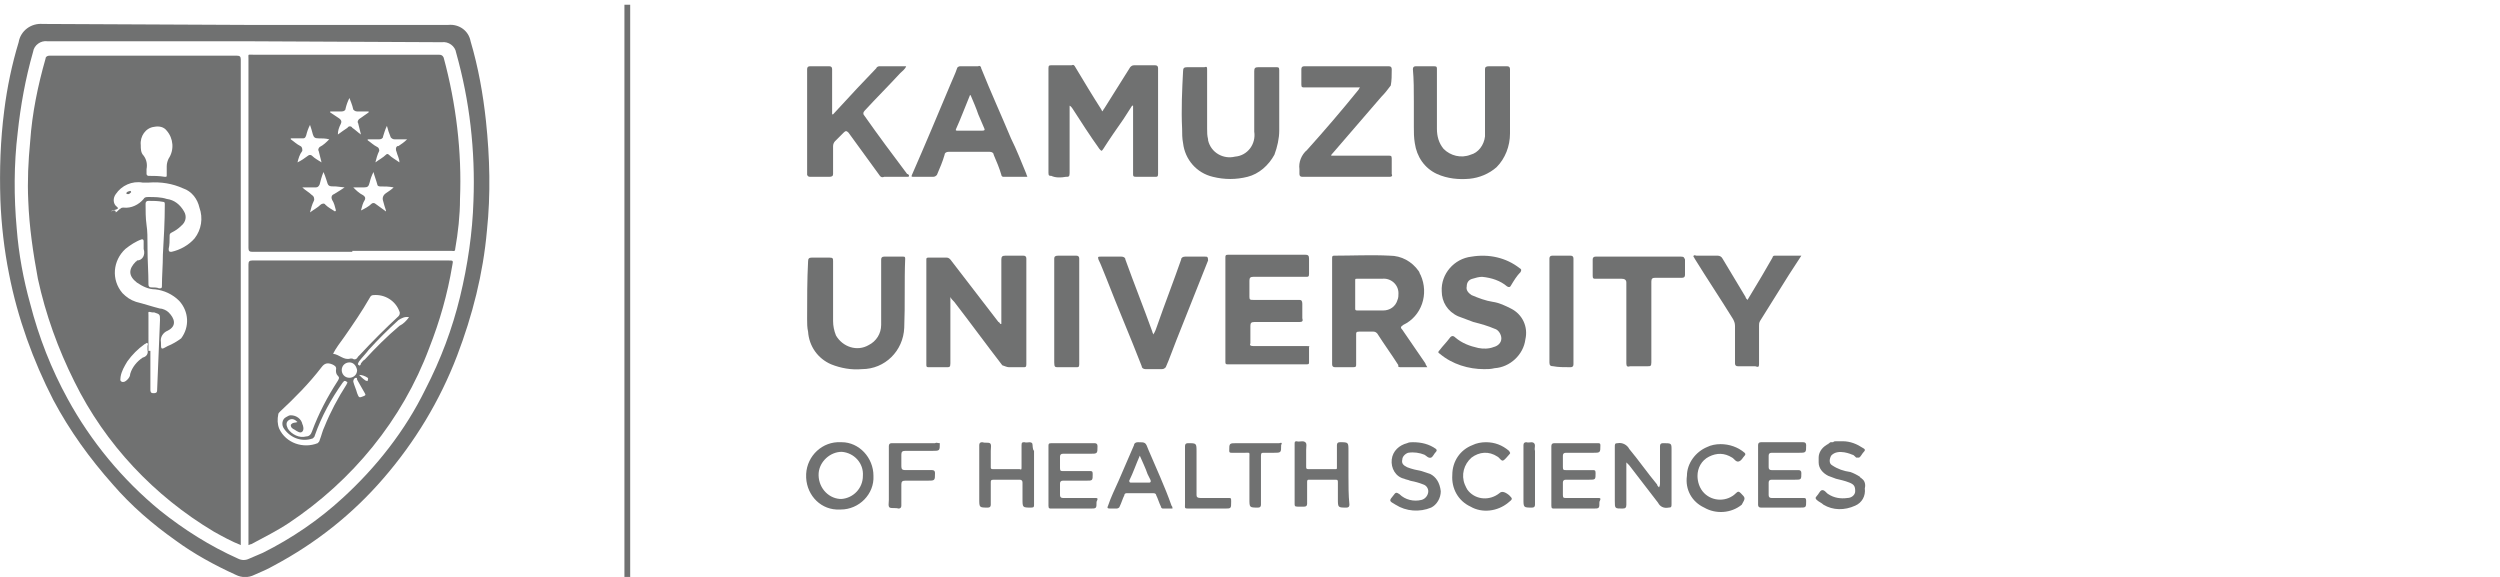 <?xml version="1.0" encoding="utf-8"?>
<!-- Generator: Adobe Illustrator 26.2.1, SVG Export Plug-In . SVG Version: 6.00 Build 0)  -->
<svg version="1.1" id="a" xmlns="http://www.w3.org/2000/svg" xmlns:xlink="http://www.w3.org/1999/xlink" x="0px" y="0px"
	 viewBox="0 0 260 60" style="enable-background:new 0 0 260 60;" xml:space="preserve">
<style type="text/css">
	.st0{fill:#707171;}
</style>
<g id="b" transform="translate(744.24 1.29)">
	<g id="c">
		<g id="d">
			<path id="e" class="st0" d="M-718.8,1.3h21.2c1.1-0.1,2.1,0.6,2.3,1.7c0.8,2.7,1.3,5.5,1.6,8.3c0.4,3.8,0.5,7.6,0.1,11.4
				c-0.4,4.5-1.5,8.8-3.1,13c-1.8,4.7-4.4,9-7.7,12.8c-3.2,3.7-7,6.7-11.3,9c-0.7,0.4-1.4,0.7-2.1,1c-0.6,0.3-1.3,0.3-1.9,0
				c-2.2-1-4.4-2.2-6.3-3.6c-2.4-1.7-4.6-3.6-6.5-5.8c-2.4-2.7-4.5-5.6-6.2-8.8c-2.1-4.1-3.7-8.5-4.6-13.1c-0.5-2.5-0.8-5.1-0.9-7.7
				c-0.1-3.1,0-6.2,0.4-9.3c0.3-2.4,0.8-4.8,1.5-7.1c0.2-1.2,1.3-2,2.5-1.9L-718.8,1.3 M-718.8,3h-20.5c-0.7-0.1-1.4,0.4-1.5,1.1
				c-0.8,2.8-1.3,5.6-1.6,8.4c-0.4,3.3-0.4,6.7-0.1,10c0.2,2.6,0.7,5.3,1.4,7.8c0.9,3.5,2.2,6.8,3.9,9.9c2.4,4.4,5.7,8.4,9.6,11.6
				c2.5,2,5.2,3.7,8.1,5c0.4,0.2,0.8,0.2,1.2,0c0.5-0.2,0.9-0.4,1.4-0.6c3-1.5,5.8-3.4,8.3-5.7c3.5-3.2,6.5-7,8.6-11.3
				c1.6-3.1,2.8-6.3,3.6-9.6c0.8-3.3,1.3-6.7,1.4-10c0.1-2.6,0-5.2-0.3-7.8c-0.3-2.6-0.8-5.1-1.5-7.6c-0.1-0.7-0.8-1.2-1.5-1.1
				L-718.8,3"/>
			<path id="f" class="st0" d="M-719.2,55.4c-1-0.4-1.9-0.9-2.8-1.4c-6.2-3.7-11.3-9.1-14.5-15.6c-1.7-3.4-3-7-3.8-10.7
				c-0.5-2.7-0.9-5.4-1-8.1c-0.1-2.1,0-4.1,0.2-6.2c0.2-2.9,0.8-5.8,1.6-8.6c0-0.2,0.2-0.3,0.4-0.3h0c3.1,0,6.2,0,9.4,0
				c3.4,0,6.7,0,10.1,0c0.3,0,0.4,0.1,0.4,0.4c0,16.7,0,33.5,0,50.2L-719.2,55.4 M-732.2,20.8c0.2-0.1,0.3-0.3,0.5-0.4
				c0.1-0.1,0.2-0.1,0.3-0.1c0.8,0.1,1.6-0.3,2.1-0.9c0.1-0.2,0.3-0.2,0.5-0.2c0.6,0,1.3,0,1.9,0.2c0.8,0.1,1.4,0.6,1.8,1.3
				c0.3,0.5,0.2,1.1-0.3,1.5c-0.3,0.3-0.6,0.5-1,0.7c-0.2,0.1-0.2,0.2-0.2,0.4c0,0.4,0,0.9-0.1,1.3c0,0.3,0.1,0.3,0.3,0.3
				c0.9-0.2,1.8-0.7,2.4-1.4c0.7-0.9,0.9-2.1,0.5-3.2c-0.2-0.9-0.8-1.7-1.7-2c-1.1-0.5-2.3-0.7-3.6-0.6c-0.2,0-0.4,0-0.6,0
				c-1.1-0.2-2.2,0.3-2.8,1.2c-0.3,0.4-0.3,1,0.1,1.3c0,0,0.1,0.1,0.1,0.1c0,0,0.1,0.1,0,0.1c-0.2,0.2-0.5,0.1-0.7,0.3
				C-732.3,20.5-732.2,20.6-732.2,20.8 M-729.3,24.6c0-0.3,0-0.5,0-0.8c0-0.2-0.1-0.2-0.2-0.2c-0.6,0.2-1.2,0.6-1.7,1
				c-1.3,1.2-1.5,3.2-0.3,4.6c0.4,0.4,0.8,0.7,1.4,0.9c0.8,0.2,1.7,0.5,2.5,0.7c0.3,0,0.7,0.2,0.9,0.4c0.6,0.6,0.9,1.4-0.1,1.9
				c-0.5,0.2-0.8,0.7-0.7,1.2c0,0.8,0,0.8,0.7,0.4c0.5-0.2,1-0.5,1.4-0.8c0.9-1.2,0.8-2.8-0.2-3.9c-0.7-0.7-1.6-1.1-2.5-1.2
				c-0.7,0-1.3-0.3-1.9-0.7c-0.9-0.7-0.9-1.4-0.1-2.2c0,0,0.1,0,0.1-0.1C-729.4,25.8-729.1,25.2-729.3,24.6
				C-729.2,24.7-729.3,24.7-729.3,24.6 M-728.9,24.3L-728.9,24.3l0,0.2c0,1.3,0.1,2.5,0.1,3.8c0,0.2,0.1,0.3,0.3,0.3
				c0.3,0,0.6,0,0.8,0.1c0.2,0,0.3,0,0.3-0.2c0-1.1,0.1-2.2,0.1-3.3c0.1-1.7,0.2-3.5,0.2-5.2c0-0.2,0-0.3-0.2-0.3
				c-0.5-0.1-1-0.1-1.5-0.1c-0.2,0-0.3,0.1-0.3,0.3c0,0.7,0,1.5,0.1,2.2C-728.9,22.7-728.9,23.5-728.9,24.3 M-729.6,13.8
				c0,0.4,0,0.8,0.3,1.1c0.3,0.4,0.4,0.9,0.3,1.4c0,0.1,0,0.3,0,0.5c0,0.1,0.1,0.2,0.2,0.2c0.6,0,1.1,0,1.7,0.1c0.2,0,0.2,0,0.2-0.2
				c0-0.3,0-0.6,0-0.9c0-0.3,0.1-0.6,0.2-0.8c0.6-0.9,0.5-2.1-0.2-2.9c-0.3-0.4-0.8-0.5-1.3-0.4C-729.1,12-729.7,12.9-729.6,13.8
				 M-728.7,35.2h0.1v1.8c0,0.8,0,1.5,0,2.2c0,0.2,0,0.4,0.3,0.4c0.2,0,0.4,0,0.4-0.3c0.1-2.4,0.2-4.9,0.3-7.3c0-0.6,0-0.6-0.6-0.8
				c0,0-0.1,0-0.2,0c-0.5-0.1-0.4-0.1-0.4,0.3V35.2 M-728.9,35.1v-0.4c0-0.1,0.1-0.2,0-0.3c-0.1-0.1-0.2,0.1-0.3,0.1
				c-0.7,0.5-1.3,1.1-1.8,1.8c-0.3,0.5-0.6,1-0.7,1.6c0,0.2-0.1,0.4,0.1,0.5c0.2,0.1,0.4,0,0.6-0.2c0.2-0.2,0.3-0.4,0.3-0.6
				c0.2-0.7,0.7-1.3,1.3-1.7C-729,35.8-728.8,35.5-728.9,35.1"/>
			<path id="g" class="st0" d="M-707.6,24.9c-3.5,0-6.9,0-10.4,0c-0.3,0-0.4-0.1-0.4-0.4c0-6.6,0-13.1,0-19.7c0-0.5-0.1-0.4,0.5-0.4
				h19.3c0.3,0,0.4,0.1,0.5,0.3c1.3,4.8,1.9,9.8,1.7,14.7c0,1.7-0.2,3.5-0.5,5.2c0,0.3-0.2,0.2-0.4,0.2H-707.6 M-708.4,18.2
				L-708.4,18.2l-0.9-0.1c-0.8,0-0.8,0-1-0.7c-0.1-0.3-0.2-0.6-0.3-0.8c-0.2,0.5-0.3,0.9-0.4,1.3c-0.1,0.2-0.2,0.3-0.4,0.3
				c-0.4,0-0.9,0-1.4,0c0.3,0.3,0.7,0.5,1,0.8c0.2,0.1,0.3,0.4,0.2,0.6c0,0,0,0,0,0c-0.2,0.4-0.3,0.8-0.4,1.2
				c0.4-0.3,0.8-0.5,1.1-0.8c0.1-0.1,0.4-0.2,0.5,0l0,0c0,0,0,0,0,0c0.3,0.3,0.7,0.5,1,0.7l0.1-0.1c-0.1-0.4-0.2-0.8-0.4-1.1
				c-0.1-0.2-0.1-0.5,0.2-0.6l0,0c0,0,0,0,0,0C-709,18.6-708.7,18.4-708.4,18.2 M-706.7,20.6L-706.7,20.6c0.4-0.2,0.8-0.4,1.1-0.7
				c0.1-0.1,0.3-0.1,0.4,0h0c0.4,0.3,0.7,0.5,1.1,0.8c0-0.1,0-0.1,0-0.1c-0.1-0.3-0.2-0.6-0.3-1c-0.1-0.3,0-0.6,0.3-0.8
				c0.3-0.2,0.6-0.4,0.8-0.6c-0.5-0.1-0.9-0.1-1.4-0.1c-0.2,0-0.3-0.1-0.3-0.2l0,0v0c-0.1-0.4-0.3-0.9-0.4-1.3
				c-0.2,0.4-0.3,0.7-0.4,1.1c-0.1,0.4-0.2,0.5-0.6,0.5c-0.4,0-0.8,0-1.1,0c0.3,0.3,0.6,0.6,1,0.8c0.2,0.1,0.3,0.3,0.2,0.5l0,0
				c0,0,0,0,0,0C-706.5,19.8-706.6,20.2-706.7,20.6 M-707.9,8.9L-707.9,8.9c-0.2,0.4-0.3,0.7-0.4,1.1c0,0.2-0.2,0.3-0.4,0.3h0
				c-0.4,0-0.8,0-1.2,0l0,0.1c0.3,0.2,0.6,0.4,0.9,0.6c0.3,0.2,0.3,0.4,0.2,0.6c-0.2,0.4-0.3,0.7-0.3,1.1c0.4-0.3,0.7-0.5,1-0.7
				c0.1-0.2,0.4-0.2,0.5,0c0,0,0,0,0,0c0.3,0.2,0.6,0.5,0.9,0.7c-0.1-0.4-0.2-0.8-0.3-1.2c-0.1-0.1,0-0.3,0.1-0.4l0,0l0,0
				c0.3-0.2,0.7-0.5,1-0.7l0-0.1c-0.4,0-0.8,0-1.2,0c-0.2,0-0.3-0.1-0.4-0.2c0,0,0,0,0,0C-707.6,9.6-707.8,9.2-707.9,8.9
				 M-713.3,15.6L-713.3,15.6c0.4-0.2,0.7-0.4,1.1-0.7c0.1-0.1,0.3-0.1,0.4,0c0,0,0,0,0,0c0.3,0.3,0.7,0.5,1,0.7
				c-0.1-0.4-0.2-0.8-0.3-1.2c-0.1-0.1,0-0.3,0.1-0.4h0c0.4-0.2,0.7-0.5,1-0.8c-0.4-0.1-0.7-0.1-1.1-0.1c-0.4,0-0.5-0.1-0.6-0.4
				c-0.1-0.4-0.2-0.7-0.3-1c-0.2,0.4-0.3,0.7-0.4,1.1c-0.1,0.3-0.2,0.3-0.4,0.3c-0.4,0-0.8,0-1.2,0l0,0.1c0.3,0.2,0.6,0.5,1,0.7
				c0.2,0.1,0.2,0.3,0.2,0.5v0C-713.1,14.8-713.2,15.2-713.3,15.6 M-704,11.8L-704,11.8c-0.2,0.4-0.3,0.8-0.4,1.1
				c0,0.2-0.2,0.3-0.4,0.3h0c-0.4,0-0.8,0-1.2,0l0,0.1c0.3,0.2,0.6,0.5,1,0.7c0.2,0.1,0.2,0.3,0.2,0.4l0,0v0
				c-0.2,0.4-0.3,0.8-0.4,1.2c0.4-0.3,0.8-0.5,1.1-0.8c0.1-0.1,0.2-0.1,0.3,0l0,0c0.3,0.3,0.7,0.5,1.1,0.8c0-0.4-0.2-0.7-0.3-1.1
				c-0.1-0.2-0.1-0.5,0.1-0.6c0,0,0.1,0,0.1,0c0.3-0.2,0.6-0.4,0.9-0.7c-0.5,0-0.9,0-1.3,0c-0.2,0-0.3-0.1-0.4-0.2v0
				C-703.8,12.5-703.9,12.2-704,11.8"/>
			<path id="h" class="st0" d="M-718.4,55.4V55c0-9.6,0-19.2,0-28.8c0-0.3,0.1-0.4,0.4-0.4c6.8,0,13.6,0,20.4,0c0.5,0,0.5,0,0.4,0.5
				c-0.5,3-1.3,5.8-2.4,8.6c-2.8,7.5-8,13.8-14.6,18.2c-1.2,0.8-2.6,1.5-3.9,2.2C-718.1,55.3-718.2,55.3-718.4,55.4 M-713.3,42.6
				c-0.3-0.3-0.6-0.4-0.9-0.2s-0.3,0.5-0.1,0.9c0.4,0.6,1.2,1,1.9,0.8c0.3,0,0.5-0.2,0.6-0.5c0.7-1.9,1.6-3.6,2.7-5.3
				c0.1-0.2,0.2-0.3,0-0.5c-0.2-0.2-0.2-0.4-0.2-0.6c0.1-0.4-0.2-0.5-0.4-0.6c-0.5-0.2-0.8-0.1-1.1,0.3c-1.3,1.7-2.8,3.2-4.3,4.6
				c-0.1,0.1-0.2,0.2-0.2,0.3c-0.1,0.5-0.1,1,0.1,1.5c0.7,1.5,2.5,2.1,4,1.5c0.1-0.1,0.2-0.2,0.2-0.3c0.2-0.5,0.3-1,0.5-1.4
				c0.6-1.5,1.4-3,2.3-4.4c0-0.1,0.2-0.2,0-0.3c-0.1-0.1-0.3-0.1-0.3,0l0,0c0,0-0.1,0.1-0.1,0.1c-1.2,1.7-2.2,3.5-2.9,5.5
				c0,0.1-0.1,0.2-0.2,0.3c-1.1,0.4-2.3,0-3-1c-0.3-0.4-0.2-1,0.2-1.2c0.2-0.1,0.3-0.2,0.5-0.2c0.6,0,1.1,0.4,1.2,0.9
				c0.1,0.2,0.2,0.6,0,0.8c-0.2,0.2-0.5,0-0.8-0.2c-0.2-0.1-0.4-0.2-0.4-0.5C-713.8,42.6-713.5,42.7-713.3,42.6 M-709.6,35.5
				c0.7,0.1,1.1,0.7,1.8,0.5c0,0,0.1,0,0.2,0c0.3,0.2,0.5,0,0.6-0.2c0.1-0.1,0.1-0.1,0.2-0.2c1.3-1.4,2.6-2.7,4-4
				c0.1-0.1,0.2-0.3,0.1-0.5c-0.4-1.1-1.5-1.8-2.7-1.7c-0.2,0-0.3,0.1-0.4,0.3c-0.8,1.4-1.7,2.7-2.6,4
				C-708.9,34.4-709.3,34.9-709.6,35.5 M-701.7,31.7c-0.4-0.1-0.8,0.1-1.1,0.3c-1.1,1-2.1,2-3.1,3.1c-0.3,0.4-0.7,0.8-1,1.2
				c-0.1,0.2-0.2,0.3,0,0.4c0.1,0.1,0.2-0.1,0.2-0.2c0.1-0.1,0.2-0.3,0.4-0.4c1.1-1.2,2.3-2.4,3.6-3.5
				C-702.3,32.4-702,32.1-701.7,31.7 M-707.9,36.4c-0.4,0-0.8,0.3-0.8,0.8c0,0.4,0.3,0.8,0.8,0.8c0.4,0,0.8-0.3,0.8-0.8
				C-707.2,36.7-707.5,36.4-707.9,36.4L-707.9,36.4 M-707.2,38c-0.2,0-0.3,0.2-0.3,0.4l0,0c0,0,0,0,0,0c0.1,0.4,0.3,0.8,0.4,1.2
				c0.2,0.5,0.2,0.5,0.7,0.3c0.2-0.1,0.2-0.1,0.1-0.3c-0.3-0.5-0.5-0.9-0.8-1.4C-707.1,38.1-707.1,38-707.2,38 M-706.9,37.7
				L-706.9,37.7c0.2,0.2,0.4,0.4,0.7,0.6c0.1,0,0.2,0.1,0.2,0c0-0.1,0.1-0.2,0-0.3C-706.3,37.8-706.6,37.7-706.9,37.7"/>
			<path id="i" class="st0" d="M-730.6,18.7c-0.1,0.1-0.2,0.2-0.3,0.2c-0.1,0-0.2,0-0.2-0.1c0-0.1,0.2-0.2,0.3-0.2
				C-730.7,18.5-730.6,18.6-730.6,18.7L-730.6,18.7C-730.6,18.6-730.6,18.6-730.6,18.7"/>
			<rect id="j" x="-679.3" y="-0.8" class="st0" width="0.6" height="60"/>
			<path id="k" class="st0" d="M-633.4,17.1c0.3,0,0.4,0,0.4-0.4c0-2.2,0-4.4,0-6.6c0-0.1,0-0.2,0-0.4c0.2,0.1,0.2,0.2,0.3,0.3
				c0.9,1.4,1.8,2.8,2.8,4.2c0.2,0.2,0.2,0.3,0.4,0c0.7-1.1,1.4-2.1,2.1-3.1c0.3-0.5,0.6-0.9,0.9-1.4l0.1,0v7.1c0,0.2,0,0.3,0.3,0.3
				c0.6,0,1.3,0,2,0c0.2,0,0.3,0,0.3-0.3c0-3.7,0-7.3,0-11c0-0.2-0.1-0.3-0.3-0.3c-0.7,0-1.5,0-2.2,0c-0.2,0-0.3,0.1-0.4,0.2
				c-0.9,1.4-1.8,2.9-2.7,4.3c-0.1,0.1-0.1,0.2-0.2,0.3c0-0.1-0.1-0.1-0.1-0.2c-0.9-1.4-1.8-2.9-2.7-4.4c-0.1-0.2-0.2-0.3-0.4-0.2
				c-0.7,0-1.4,0-2.1,0c-0.2,0-0.3,0-0.3,0.3c0,3.6,0,7.3,0,10.9c0,0.3,0.1,0.3,0.3,0.3C-634.5,17.2-633.9,17.2-633.4,17.1"/>
			<path id="l" class="st0" d="M-639.3,36.9c0.5,0,1,0,1.5,0c0.2,0,0.3,0,0.3-0.3c0-3.7,0-7.3,0-11c0-0.2-0.1-0.3-0.3-0.3
				c-0.6,0-1.2,0-1.9,0c-0.3,0-0.4,0.1-0.4,0.4c0,2.1,0,4.2,0,6.3v0.4l-0.1,0c-0.1-0.1-0.1-0.2-0.2-0.2c-1.7-2.2-3.3-4.3-5-6.5
				c-0.1-0.1-0.2-0.2-0.4-0.2c-0.6,0-1.3,0-1.9,0c-0.2,0-0.2,0.1-0.2,0.2c0,3.7,0,7.4,0,11c0,0.2,0.1,0.2,0.3,0.2c0.6,0,1.2,0,1.8,0
				c0.3,0,0.4,0,0.4-0.4c0-2.2,0-4.3,0-6.5c0-0.1,0-0.2,0-0.4c0.1,0.2,0.2,0.3,0.4,0.5c1.7,2.2,3.3,4.4,5,6.6
				C-639.7,36.8-639.5,36.9-639.3,36.9"/>
			<path id="m" class="st0" d="M-598.6,36.9c0.9,0,1.8,0,2.8,0c-0.1-0.2-0.2-0.3-0.2-0.4c-0.8-1.2-1.6-2.3-2.4-3.5
				c-0.2-0.2-0.2-0.3,0.1-0.5c1.9-0.9,2.7-3.2,1.8-5.2c-0.1-0.1-0.1-0.3-0.2-0.4c-0.7-1-1.8-1.6-3-1.6c-1.9-0.1-3.9,0-5.8,0
				c-0.2,0-0.2,0.1-0.2,0.3c0,3.7,0,7.3,0,11c0,0.2,0.1,0.3,0.3,0.3c0.6,0,1.3,0,1.9,0c0.3,0,0.3-0.1,0.3-0.3c0-1,0-2,0-3.1
				c0-0.2,0-0.3,0.3-0.3c0.5,0,1,0,1.5,0c0.2,0,0.3,0.1,0.4,0.2c0.7,1.1,1.5,2.2,2.2,3.3C-598.9,36.8-598.8,36.9-598.6,36.9
				 M-600.4,31c-0.9,0-1.8,0-2.7,0c-0.2,0-0.2-0.1-0.2-0.2c0-0.5,0-1,0-1.5s0-1,0-1.4c0-0.2,0-0.2,0.2-0.2c0.9,0,1.7,0,2.6,0
				c0.9-0.1,1.7,0.6,1.7,1.5c0,0.2,0,0.5-0.1,0.7C-599.1,30.6-599.7,31-600.4,31"/>
			<path id="n" class="st0" d="M-608.4,34.7c-1.9,0-3.7,0-5.5,0c-0.3,0-0.4-0.1-0.3-0.3c0-0.6,0-1.2,0-1.8c0-0.3,0.1-0.4,0.4-0.4
				c1.6,0,3.1,0,4.7,0c0.3,0,0.4-0.1,0.3-0.4c0-0.5,0-1,0-1.5c0-0.3-0.1-0.4-0.3-0.4c-1.6,0-3.2,0-4.8,0c-0.3,0-0.4,0-0.4-0.3
				c0-0.6,0-1.1,0-1.7c0-0.3,0.1-0.4,0.4-0.4c1.8,0,3.7,0,5.5,0c0.2,0,0.3,0,0.3-0.3c0-0.5,0-1.1,0-1.6c0-0.3-0.1-0.4-0.4-0.4
				c-2.7,0-5.3,0-8,0c-0.3,0-0.3,0.1-0.3,0.3c0,1.8,0,3.6,0,5.4l0,0v5.4c0,0.2,0,0.3,0.2,0.3c2.8,0,5.5,0,8.3,0
				c0.2,0,0.2-0.1,0.2-0.2c0-0.5,0-1.1,0-1.6C-608,34.7-608.1,34.7-608.4,34.7"/>
			<path id="o" class="st0" d="M-659.9,17.1c0.6,0,1.3,0,1.9,0c0.3,0,0.4-0.1,0.4-0.3c0-1,0-1.9,0-2.9c0-0.2,0.1-0.4,0.2-0.5
				c0.3-0.3,0.6-0.6,0.9-0.9c0.2-0.2,0.3-0.2,0.5,0c1.1,1.5,2.1,2.9,3.2,4.4c0.1,0.2,0.3,0.3,0.5,0.2c0.8,0,1.6,0,2.4,0
				c0.1,0,0.2,0,0.2-0.1c0-0.1-0.1-0.2-0.2-0.2c-1.5-2-3-4-4.4-6c-0.2-0.2-0.2-0.4,0-0.6c1.2-1.3,2.5-2.6,3.7-3.9
				c0.2-0.2,0.5-0.4,0.6-0.7h-2.8c-0.1,0-0.3,0.1-0.3,0.2l-2,2.1l-2.5,2.7l0,0l-0.1,0v-0.4c0-1.4,0-2.9,0-4.3c0-0.2-0.1-0.3-0.3-0.3
				c-0.7,0-1.3,0-2,0c-0.2,0-0.3,0.1-0.3,0.3c0,3.7,0,7.3,0,11C-660.2,17.1-660.1,17.1-659.9,17.1"/>
			<path id="p" class="st0" d="M-660.3,31.9c0,0.4,0,0.9,0.1,1.3c0.1,1.5,1,2.8,2.4,3.4c1,0.4,2.1,0.6,3.2,0.5
				c2.4,0,4.3-1.9,4.4-4.3c0.1-2.4,0-4.8,0.1-7.2c0-0.2-0.1-0.2-0.2-0.2c-0.7,0-1.3,0-2,0c-0.2,0-0.3,0.1-0.3,0.3c0,1.1,0,2.3,0,3.4
				h0c0,1.1,0,2.2,0,3.4c0,0.9-0.5,1.7-1.3,2.1c-1.2,0.7-2.7,0.2-3.4-1c-0.2-0.5-0.3-1-0.3-1.5c0-2.1,0-4.2,0-6.2
				c0-0.3,0-0.4-0.4-0.4c-0.6,0-1.2,0-1.8,0c-0.3,0-0.4,0.1-0.4,0.4C-660.3,27.8-660.3,29.8-660.3,31.9"/>
			<path id="q" class="st0" d="M-621.3,12.1c0,0.5,0,1,0.1,1.5c0.2,1.7,1.4,3.1,3.1,3.5c1.2,0.3,2.4,0.3,3.6,0
				c1.2-0.3,2.2-1.2,2.8-2.3c0.3-0.8,0.5-1.7,0.5-2.5v-3l0,0c0-1.1,0-2.2,0-3.3c0-0.3-0.1-0.3-0.3-0.3c-0.6,0-1.2,0-1.9,0
				c-0.3,0-0.4,0.1-0.4,0.4c0,2.1,0,4.2,0,6.3c0.2,1.3-0.7,2.5-2,2.6h0c-1.2,0.3-2.5-0.4-2.8-1.7c0,0,0-0.1,0-0.1
				c-0.1-0.4-0.1-0.7-0.1-1.1V6c0-0.3,0-0.4-0.3-0.3c-0.6,0-1.2,0-1.8,0c-0.3,0-0.4,0.1-0.4,0.4C-621.3,8-621.4,10.1-621.3,12.1"/>
			<path id="r" class="st0" d="M-597.2,9.3v2.6c0,0.6,0,1.1,0.1,1.7c0.2,1.4,1,2.6,2.3,3.2c1.1,0.5,2.3,0.6,3.4,0.5
				c1-0.1,2-0.5,2.8-1.2c0.9-0.9,1.4-2.2,1.4-3.5c0-2.2,0-4.4,0-6.7c0-0.2-0.1-0.3-0.3-0.3c-0.6,0-1.3,0-1.9,0
				c-0.3,0-0.4,0.1-0.4,0.3c0,2.1,0,4.1,0,6.2c0,0.2,0,0.5,0,0.8c-0.1,0.9-0.7,1.7-1.5,1.9c-1,0.4-2.1,0.1-2.8-0.6
				c-0.5-0.6-0.7-1.3-0.7-2.1c0-2.1,0-4.2,0-6.2c0-0.2,0-0.3-0.3-0.3c-0.6,0-1.3,0-1.9,0c-0.2,0-0.3,0.1-0.3,0.3
				C-597.2,7-597.2,8.1-597.2,9.3L-597.2,9.3L-597.2,9.3z"/>
			<path id="s" class="st0" d="M-608.3,14.3c-0.6,0.5-0.9,1.3-0.8,2c0,0.2,0,0.3,0,0.5c0,0.2,0.1,0.3,0.3,0.3c3,0,6.1,0,9.1,0
				c0.2,0,0.3-0.1,0.2-0.3c0-0.5,0-1.1,0-1.6c0-0.3-0.1-0.3-0.3-0.3c-1.9,0-3.7,0-5.6,0h-0.4c0-0.1,0.1-0.2,0.2-0.3l5-5.8
				c0.4-0.4,0.7-0.8,1-1.2c0.1-0.5,0.1-1.1,0.1-1.6c0,0,0,0,0-0.1c0-0.2-0.1-0.3-0.3-0.3c-2.9,0-5.9,0-8.8,0c-0.2,0-0.3,0.1-0.3,0.3
				c0,0.5,0,1.1,0,1.6c0,0.3,0.1,0.3,0.3,0.3c1.7,0,3.5,0,5.2,0h0.6c-0.1,0.1-0.1,0.2-0.2,0.3C-604.7,10.2-606.5,12.3-608.3,14.3"/>
			<path id="t" class="st0" d="M-649.2,17.1c0.7,0,1.3,0,2,0c0.2,0,0.3-0.1,0.4-0.2c0.3-0.7,0.6-1.4,0.8-2.1c0-0.2,0.2-0.3,0.4-0.3
				c1.4,0,2.9,0,4.3,0c0.2,0,0.4,0.1,0.4,0.3c0.3,0.7,0.6,1.4,0.8,2.1c0,0.1,0.1,0.2,0.2,0.2h2.5c0-0.1-0.1-0.2-0.1-0.3
				c-0.5-1.2-1-2.5-1.6-3.7c-1-2.4-2.1-4.8-3.1-7.3c0-0.2-0.2-0.3-0.3-0.2c-0.6,0-1.2,0-1.9,0c-0.1,0-0.3,0.1-0.3,0.2
				c-0.2,0.6-0.5,1.2-0.7,1.7c-1.3,3.1-2.6,6.2-4,9.4C-649.5,17.1-649.4,17.1-649.2,17.1 M-644.8,12.1c0.5-1.1,0.9-2.2,1.4-3.4
				c0,0,0-0.1,0.1-0.1l0,0c0.3,0.7,0.6,1.4,0.8,2c0.2,0.5,0.4,0.9,0.6,1.4c0.1,0.2,0.1,0.3-0.2,0.3c-0.8,0-1.7,0-2.5,0
				C-644.8,12.3-644.9,12.3-644.8,12.1"/>
			<path id="u" class="st0" d="M-587.1,30.8c-0.6-0.3-1.2-0.6-1.9-0.7c-0.7-0.1-1.5-0.4-2.2-0.7c-0.3-0.2-0.6-0.5-0.5-0.9
				c0-0.4,0.2-0.7,0.6-0.8c0.3-0.1,0.7-0.2,1-0.2c1,0.1,1.9,0.4,2.6,1c0.2,0.1,0.3,0.1,0.4-0.1c0.3-0.5,0.6-1,1-1.4
				c0.1-0.2,0.1-0.3-0.1-0.4c-1.4-1.1-3.2-1.5-5-1.2c-1.8,0.2-3.2,1.8-3.1,3.6c0,1.1,0.6,2.1,1.7,2.6c0.5,0.2,1.1,0.4,1.6,0.6
				c0.8,0.2,1.5,0.4,2.2,0.7c0.4,0.1,0.7,0.6,0.7,1c0,0.5-0.4,0.8-0.8,0.9c-0.5,0.2-1.1,0.2-1.6,0.1c-0.9-0.2-1.7-0.5-2.4-1.1
				c-0.2-0.2-0.4-0.2-0.6,0.1c-0.3,0.4-0.7,0.8-1,1.2c-0.2,0.2-0.2,0.3,0,0.4c1.3,1.1,3,1.6,4.6,1.6l0,0c0.4,0,0.7,0,1.1-0.1
				c1.6-0.1,3-1.4,3.2-3C-585.3,32.7-585.9,31.4-587.1,30.8"/>
			<path id="v" class="st0" d="M-618.9,25.4c-0.7,0-1.4,0-2.1,0c-0.2,0-0.4,0.1-0.4,0.3c-0.8,2.3-1.7,4.6-2.5,6.9
				c-0.1,0.3-0.2,0.6-0.4,0.9l0,0c0-0.1-0.1-0.2-0.1-0.3c-0.9-2.5-1.9-5-2.8-7.5c0-0.2-0.2-0.3-0.4-0.3c-0.7,0-1.4,0-2.2,0
				c-0.2,0-0.3,0-0.2,0.3c0.3,0.6,0.5,1.2,0.8,1.9c1.2,3.1,2.5,6.1,3.7,9.2c0,0.2,0.2,0.3,0.4,0.3c0.6,0,1.1,0,1.7,0
				c0.2,0,0.3-0.1,0.4-0.2c0.4-0.9,0.7-1.8,1.1-2.8c1.1-2.8,2.2-5.5,3.3-8.3C-618.6,25.4-618.7,25.4-618.9,25.4"/>
			<path id="w" class="st0" d="M-561.3,36.6c0-1.3,0-2.6,0-4c0-0.2,0-0.3,0.1-0.5c1-1.6,2-3.2,3-4.8l1.3-2h-2.8
				c-0.1,0-0.2,0.1-0.2,0.2l-1.1,1.9l-1.5,2.5l0,0c-0.1-0.1-0.2-0.2-0.2-0.3c-0.8-1.3-1.6-2.7-2.4-4c-0.1-0.2-0.3-0.3-0.5-0.3
				c-0.7,0-1.5,0-2.2,0c-0.1,0-0.2-0.1-0.3,0s0.1,0.2,0.1,0.3c1.3,2.1,2.7,4.2,4,6.3c0.1,0.2,0.2,0.4,0.2,0.7c0,1.3,0,2.6,0,3.9
				c0,0.2,0.1,0.3,0.3,0.3c0.6,0,1.2,0,1.8,0C-561.4,36.9-561.3,36.9-561.3,36.6"/>
			<path id="x" class="st0" d="M-569.4,25.4c-1.5,0-3,0-4.4,0l0,0c-1.5,0-3,0-4.5,0c-0.2,0-0.3,0.1-0.3,0.3c0,0.6,0,1.1,0,1.7
				c0,0.3,0.1,0.3,0.3,0.3c0.9,0,1.8,0,2.7,0c0.3,0,0.5,0.1,0.5,0.4c0,2.8,0,5.6,0,8.4c0,0.3,0.1,0.4,0.4,0.3c0.6,0,1.2,0,1.8,0
				c0.3,0,0.4,0,0.4-0.4c0-2.8,0-5.6,0-8.4c0-0.3,0.1-0.4,0.4-0.4c0.9,0,1.9,0,2.8,0c0.2,0,0.3-0.1,0.3-0.3c0-0.5,0-1.1,0-1.6
				C-569.1,25.5-569.1,25.4-569.4,25.4"/>
			<path id="y" class="st0" d="M-580.9,36.9c0.2,0,0.3-0.1,0.3-0.3c0-3.7,0-7.3,0-11c0-0.2-0.1-0.3-0.3-0.3c-0.6,0-1.3,0-1.9,0
				c-0.2,0-0.3,0.1-0.3,0.3c0,1.8,0,3.6,0,5.4l0,0c0,1.8,0,3.6,0,5.4c0,0.3,0.1,0.4,0.4,0.4C-582.2,36.9-581.6,36.9-580.9,36.9"/>
			<path id="a_x60_" class="st0" d="M-634.2,36.9c0.6,0,1.3,0,1.9,0c0.2,0,0.3,0,0.3-0.3c0-3.7,0-7.3,0-11c0-0.2-0.1-0.3-0.3-0.3
				c-0.6,0-1.3,0-1.9,0c-0.3,0-0.4,0.1-0.4,0.3c0,1.8,0,3.6,0,5.4c0,1.8,0,3.6,0,5.4C-634.6,36.9-634.5,36.9-634.2,36.9"/>
			<path id="aa" class="st0" d="M-571.3,44.8c-0.2,0-0.3,0.1-0.3,0.3c0,1.3,0,2.6,0,3.9c0,0.1,0,0.2-0.1,0.4
				c-0.1-0.1-0.2-0.2-0.2-0.3c-1-1.2-1.9-2.5-2.9-3.7c-0.2-0.4-0.7-0.7-1.2-0.6c-0.3,0-0.3,0.1-0.3,0.4c0,1.9,0,3.7,0,5.6
				c0,0.8,0,0.8,0.8,0.8c0.3,0,0.4-0.1,0.4-0.4c0-1.5,0-2.9,0-4.4l0,0c0.1,0.1,0.2,0.2,0.3,0.3c1,1.3,2,2.6,3,3.9
				c0.2,0.4,0.6,0.6,1.1,0.5c0.3,0,0.3-0.1,0.3-0.4c0-1.9,0-3.7,0-5.6C-570.4,44.8-570.4,44.8-571.3,44.8"/>
			<path id="ab" class="st0" d="M-656.8,44.7L-656.8,44.7c-1.9-0.1-3.5,1.4-3.6,3.3c0,0.1,0,0.1,0,0.2v0.2c0.1,1.9,1.6,3.4,3.5,3.3
				h0.1c1.9,0,3.5-1.6,3.4-3.5c0-1.9-1.5-3.5-3.3-3.5C-656.7,44.7-656.7,44.7-656.8,44.7 M-656.8,50.6h-0.1
				c-1.3-0.1-2.3-1.3-2.2-2.7c0.1-1.2,1.2-2.2,2.4-2.2c1.3,0.1,2.3,1.2,2.2,2.5c0,1.3-1,2.3-2.2,2.4
				C-656.8,50.6-656.8,50.6-656.8,50.6"/>
			<path id="ac" class="st0" d="M-630.4,50.5c-1.1,0-2.2,0-3.3,0c-0.2,0-0.3-0.1-0.3-0.3c0-0.4,0-0.8,0-1.2c0-0.2,0.1-0.3,0.3-0.3
				c0.8,0,1.6,0,2.4,0c0.7,0,0.7,0,0.7-0.7c0-0.3-0.1-0.3-0.3-0.3c-0.9,0-1.9,0-2.8,0c-0.2,0-0.3,0-0.3-0.3c0-0.4,0-0.8,0-1.2
				c0-0.2,0.1-0.3,0.3-0.3c0.9,0,1.9,0,2.8,0c0.8,0,0.8,0,0.8-0.8c0-0.2-0.1-0.3-0.3-0.3c-1.5,0-3,0-4.5,0c-0.3,0-0.3,0.1-0.3,0.3
				c0,1,0,2,0,3.1l0,0c0,1,0,2,0,3.1c0,0.3,0.1,0.3,0.3,0.3c1.3,0,2.7,0,4,0c0.7,0,0.7,0,0.7-0.7C-630,50.5-630.1,50.5-630.4,50.5"
				/>
			<path id="ad" class="st0" d="M-556.7,50.5c-1.1,0-2.2,0-3.3,0c-0.2,0-0.3-0.1-0.3-0.3c0-0.4,0-0.9,0-1.3c0-0.2,0.1-0.3,0.3-0.3
				c0.8,0,1.6,0,2.4,0c0.7,0,0.7,0,0.7-0.7c0-0.2-0.1-0.3-0.3-0.3c-0.9,0-1.9,0-2.8,0c-0.2,0-0.3-0.1-0.3-0.3c0-0.4,0-0.8,0-1.2
				c0-0.2,0.1-0.3,0.3-0.3c0.9,0,1.8,0,2.8,0c0.8,0,0.8,0,0.8-0.8c0-0.2-0.1-0.3-0.3-0.3c-1.5,0-3,0-4.4,0c-0.2,0-0.3,0.1-0.3,0.3
				c0,1,0,2.1,0,3.1s0,2,0,3.1c0,0.2,0.1,0.3,0.3,0.3c1.3,0,2.7,0,4,0c0.7,0,0.7,0,0.7-0.7C-556.4,50.5-556.5,50.5-556.7,50.5"/>
			<path id="ae" class="st0" d="M-578.1,50.5c-1.1,0-2.2,0-3.3,0c-0.2,0-0.3,0-0.3-0.3c0-0.4,0-0.9,0-1.3c0-0.2,0.1-0.3,0.3-0.3
				c0.8,0,1.6,0,2.4,0c0.7,0,0.7,0,0.7-0.7c0-0.3-0.1-0.3-0.3-0.3c-0.9,0-1.9,0-2.8,0c-0.2,0-0.3,0-0.3-0.3c0-0.4,0-0.8,0-1.2
				c0-0.2,0.1-0.3,0.3-0.3c0.9,0,1.8,0,2.8,0c0.8,0,0.8,0,0.8-0.8c0-0.2-0.1-0.2-0.3-0.2c-1.5,0-3,0-4.5,0c-0.2,0-0.3,0.1-0.3,0.3
				c0,1,0,2.1,0,3.1l0,0c0,1,0,2,0,3.1c0,0.3,0.1,0.3,0.3,0.3c1.3,0,2.7,0,4,0c0.7,0,0.7,0,0.7-0.7
				C-577.7,50.5-577.8,50.5-578.1,50.5"/>
			<path id="af" class="st0" d="M-604,48.2v-2.6c0-0.9,0-0.9-0.9-0.9c-0.2,0-0.3,0.1-0.3,0.3c0,0.8,0,1.5,0,2.3c0,0.2,0,0.2-0.2,0.2
				c-0.9,0-1.8,0-2.8,0c-0.2,0-0.2-0.1-0.2-0.3c0-0.5,0-1.1,0-1.7c0-0.3,0.1-0.7-0.1-0.8c-0.2-0.2-0.6,0-0.9-0.1
				c-0.2,0-0.2,0.1-0.2,0.3c0,2.1,0,4.2,0,6.2c0,0.2,0,0.3,0.3,0.3c0.2,0,0.4,0,0.7,0c0.2,0,0.3-0.1,0.3-0.3c0-0.8,0-1.6,0-2.3
				c0-0.2,0.1-0.2,0.2-0.2c0.9,0,1.8,0,2.8,0c0.2,0,0.2,0.1,0.2,0.3c0,0.6,0,1.1,0,1.7c0,0.9,0,0.9,0.9,0.9c0.2,0,0.3-0.1,0.3-0.3
				C-604,50.2-604,49.2-604,48.2L-604,48.2z"/>
			<path id="ag" class="st0" d="M-636.9,44.8c-0.2-0.2-0.5,0-0.8-0.1c-0.2,0-0.3,0-0.3,0.3c0,0.8,0,1.5,0,2.3c0,0.2,0,0.3-0.2,0.2
				c-0.9,0-1.9,0-2.8,0c-0.2,0-0.2-0.1-0.2-0.2c0-0.6,0-1.1,0-1.7c0-0.3,0.1-0.7-0.1-0.8s-0.5,0-0.8-0.1c-0.2,0-0.3,0.1-0.3,0.3
				c0,1,0,2,0,3.1v2.5c0,0.9,0,0.9,0.9,0.9c0.2,0,0.3-0.1,0.3-0.3c0-0.8,0-1.5,0-2.3c0-0.2,0-0.3,0.3-0.3c0.9,0,1.8,0,2.7,0
				c0.2,0,0.3,0.1,0.3,0.3c0,0.6,0,1.1,0,1.7c0,0.9,0,0.9,0.9,0.9c0.3,0,0.3-0.1,0.3-0.3c0-1.9,0-3.7,0-5.6
				C-636.9,45.4-636.8,45-636.9,44.8"/>
			<path id="ah" class="st0" d="M-624.8,45.5c-0.3-0.8-0.3-0.8-1.1-0.8c-0.2,0-0.4,0.1-0.4,0.3c-0.5,1.2-1.1,2.5-1.6,3.7
				c-0.4,0.9-0.8,1.7-1.1,2.6c-0.1,0.2-0.1,0.3,0.2,0.3c0.2,0,0.5,0,0.7,0c0.1,0,0.3-0.1,0.3-0.2c0.2-0.4,0.3-0.8,0.5-1.2
				c0-0.2,0.2-0.2,0.3-0.2c0.9,0,1.8,0,2.7,0c0.2,0,0.3,0.1,0.3,0.2c0.2,0.4,0.3,0.8,0.5,1.2c0,0.1,0.1,0.2,0.2,0.2c0.3,0,0.7,0,1,0
				l0,0c0-0.1,0-0.2-0.1-0.3C-623.1,49.3-624,47.4-624.8,45.5 M-624.7,48.9h-1.9c-0.1,0-0.2,0-0.2-0.2c0.4-0.8,0.7-1.7,1.1-2.6l0,0
				c0.3,0.7,0.6,1.3,0.8,1.9c0.1,0.2,0.2,0.4,0.3,0.6S-624.6,48.9-624.7,48.9"/>
			<path id="ai" class="st0" d="M-595.5,48c-0.3-0.1-0.6-0.2-0.9-0.3c-0.5-0.1-1-0.2-1.5-0.4c-0.4-0.2-0.6-0.4-0.5-0.8
				c0-0.3,0.3-0.6,0.6-0.7c0.6-0.1,1.2,0,1.7,0.2c0.2,0.1,0.4,0.4,0.7,0.3c0.2-0.1,0.3-0.4,0.5-0.6c0.1-0.1,0.1-0.2,0-0.3
				c-0.7-0.5-1.5-0.7-2.4-0.7l0,0c-0.2,0-0.4,0-0.6,0.1c-0.8,0.2-1.5,0.8-1.6,1.7c-0.1,0.9,0.4,1.8,1.3,2c0.2,0.1,0.4,0.1,0.6,0.2
				c0.5,0.1,0.9,0.2,1.4,0.4c0.3,0.1,0.5,0.4,0.5,0.7c0,0.4-0.3,0.8-0.7,0.9c-0.8,0.2-1.7,0-2.3-0.6c-0.3-0.2-0.4-0.2-0.6,0.1
				c-0.5,0.6-0.5,0.6,0.2,1c1.1,0.7,2.5,0.8,3.7,0.3c0.6-0.3,1-1,1-1.7C-594.5,48.9-594.9,48.3-595.5,48"/>
			<path id="aj" class="st0" d="M-563.2,50c-0.2-0.2-0.3-0.2-0.5,0c-0.9,0.9-2.4,0.9-3.3,0c-0.5-0.5-0.7-1.2-0.7-1.8
				c0-0.8,0.4-1.6,1.2-2s1.6-0.4,2.4,0.1c0.2,0.1,0.4,0.5,0.7,0.4s0.4-0.4,0.6-0.6c0.1-0.1,0.1-0.2,0-0.3c-0.7-0.6-1.6-0.9-2.5-0.9
				l0,0c-0.5,0-1,0.1-1.4,0.3c-1.2,0.5-2.1,1.7-2.1,3c-0.2,1.4,0.5,2.7,1.8,3.3c1.2,0.7,2.8,0.6,3.9-0.3
				C-562.7,50.5-562.7,50.5-563.2,50C-563.2,50-563.2,50-563.2,50"/>
			<path id="ak" class="st0" d="M-588.3,50c-1,0.8-2.4,0.7-3.2-0.2c-0.2-0.2-0.3-0.5-0.4-0.7c-0.4-1-0.1-2.1,0.7-2.8
				c0.8-0.6,1.8-0.7,2.7-0.1c0.2,0.1,0.4,0.5,0.6,0.4c0.2-0.1,0.4-0.4,0.6-0.6c0.2-0.2,0.1-0.2,0-0.4c-0.7-0.6-1.5-0.9-2.4-0.9l0,0
				c-0.5,0-1,0.1-1.4,0.3c-1.3,0.5-2.1,1.7-2.1,3.1c-0.1,1.4,0.6,2.7,1.9,3.3c1.2,0.7,2.8,0.5,3.9-0.4c0.5-0.4,0.5-0.4,0.1-0.8
				C-587.8,49.8-588.1,49.8-588.3,50"/>
			<path id="al" class="st0" d="M-647,44.8c-1.5,0-3,0-4.5,0c-0.2,0-0.3,0.1-0.3,0.3c0,1,0,2,0,3.1c0,0.8,0,1.7,0,2.5
				c0,0.3-0.1,0.7,0.1,0.8s0.6,0,0.9,0.1c0.2,0,0.3-0.1,0.3-0.3c0-0.7,0-1.4,0-2.2c0-0.3,0.1-0.4,0.4-0.4c0.8,0,1.5,0,2.3,0
				c0.8,0,0.8,0,0.8-0.8c0-0.2-0.1-0.3-0.3-0.3c-0.9,0-1.8,0-2.8,0c-0.3,0-0.4-0.1-0.4-0.4c0-0.4,0-0.8,0-1.2c0-0.3,0.1-0.4,0.4-0.4
				c0.9,0,1.8,0,2.8,0c0.8,0,0.8,0,0.8-0.8C-646.8,44.8-646.8,44.7-647,44.8"/>
			<path id="am" class="st0" d="M-611.2,44.8c-1.5,0-2.9,0-4.4,0c-0.8,0-0.8,0-0.8,0.8c0,0.2,0.1,0.2,0.3,0.2c0.4,0,0.9,0,1.3,0
				c0.6,0,0.5-0.1,0.5,0.5v4.3c0,0.9,0,0.9,0.9,0.9c0.2,0,0.3-0.1,0.3-0.3c0-0.9,0-1.7,0-2.6l0,0c0-0.8,0-1.7,0-2.5
				c0-0.3,0.1-0.3,0.3-0.3c0.3,0,0.7,0,1,0c0.8,0,0.8,0,0.8-0.8C-610.9,44.8-610.9,44.7-611.2,44.8"/>
			<path id="an" class="st0" d="M-616.5,50.5c-1,0-2,0-2.9,0c-0.3,0-0.4-0.1-0.4-0.3c0-1.5,0-3,0-4.5c0-0.9,0-0.9-0.9-0.9
				c-0.2,0-0.3,0.1-0.3,0.3c0,1,0,2.1,0,3.1l0,0v2.9c0,0.5-0.1,0.5,0.5,0.5h3.6c0.7,0,0.7,0,0.7-0.7
				C-616.2,50.5-616.2,50.5-616.5,50.5"/>
			<path id="ao" class="st0" d="M-584.7,44.8c-0.2-0.2-0.5,0-0.8-0.1c-0.2,0-0.3,0.1-0.3,0.3c0,1.9,0,3.7,0,5.6c0,0.9,0,0.9,0.9,0.9
				c0.2,0,0.3-0.1,0.3-0.3c0-1,0-2.1,0-3.1v-2.5C-584.7,45.3-584.5,45-584.7,44.8"/>
			<path id="ap" class="st0" d="M-550.6,48.5c0,0-0.1-0.1-0.1-0.1c0,0-0.1,0-0.1-0.1c-0.3-0.2-0.7-0.4-1-0.5
				c-0.7-0.1-1.3-0.3-1.9-0.7c-0.5-0.3-0.1-1-0.1-1c0.7-0.8,2.2-0.1,2.2-0.1c0.1,0,0.2,0.1,0.3,0.2l0.1,0.1c0.1,0,0.2,0,0.3,0
				c0.2-0.1,0.3-0.4,0.5-0.6c0.2-0.2,0.1-0.3-0.1-0.4c-0.6-0.4-1.3-0.7-2.1-0.7c-0.1,0-0.2,0-0.3,0c-0.1,0-0.2,0-0.4,0l0,0
				c-0.1,0-0.2,0-0.3,0.1c0,0-0.1,0-0.2,0s-0.1,0-0.2,0.1s-0.1,0-0.1,0.1c0,0-0.1,0-0.2,0.1c-0.5,0.3-0.8,0.8-0.8,1.3l0,0
				c0,0.2,0,0.3,0,0.5c0,0.6,0.4,1.1,1,1.4c0.3,0.1,0.5,0.2,0.8,0.3c0.4,0.1,0.9,0.2,1.4,0.4c0.5,0.2,0.6,0.4,0.6,0.9
				c0,0.4-0.4,0.7-0.8,0.7c-0.7,0.1-1.4,0-2-0.4c-0.2-0.1-0.4-0.5-0.7-0.4c-0.2,0.1-0.3,0.4-0.5,0.6c-0.2,0.2-0.1,0.3,0,0.4
				c0.2,0.2,0.5,0.3,0.7,0.5c1,0.6,2.2,0.6,3.3,0.1c0.7-0.3,1.1-1,1-1.8C-550.2,49.1-550.3,48.7-550.6,48.5"/>
		</g>
	</g>
</g>
</svg>
